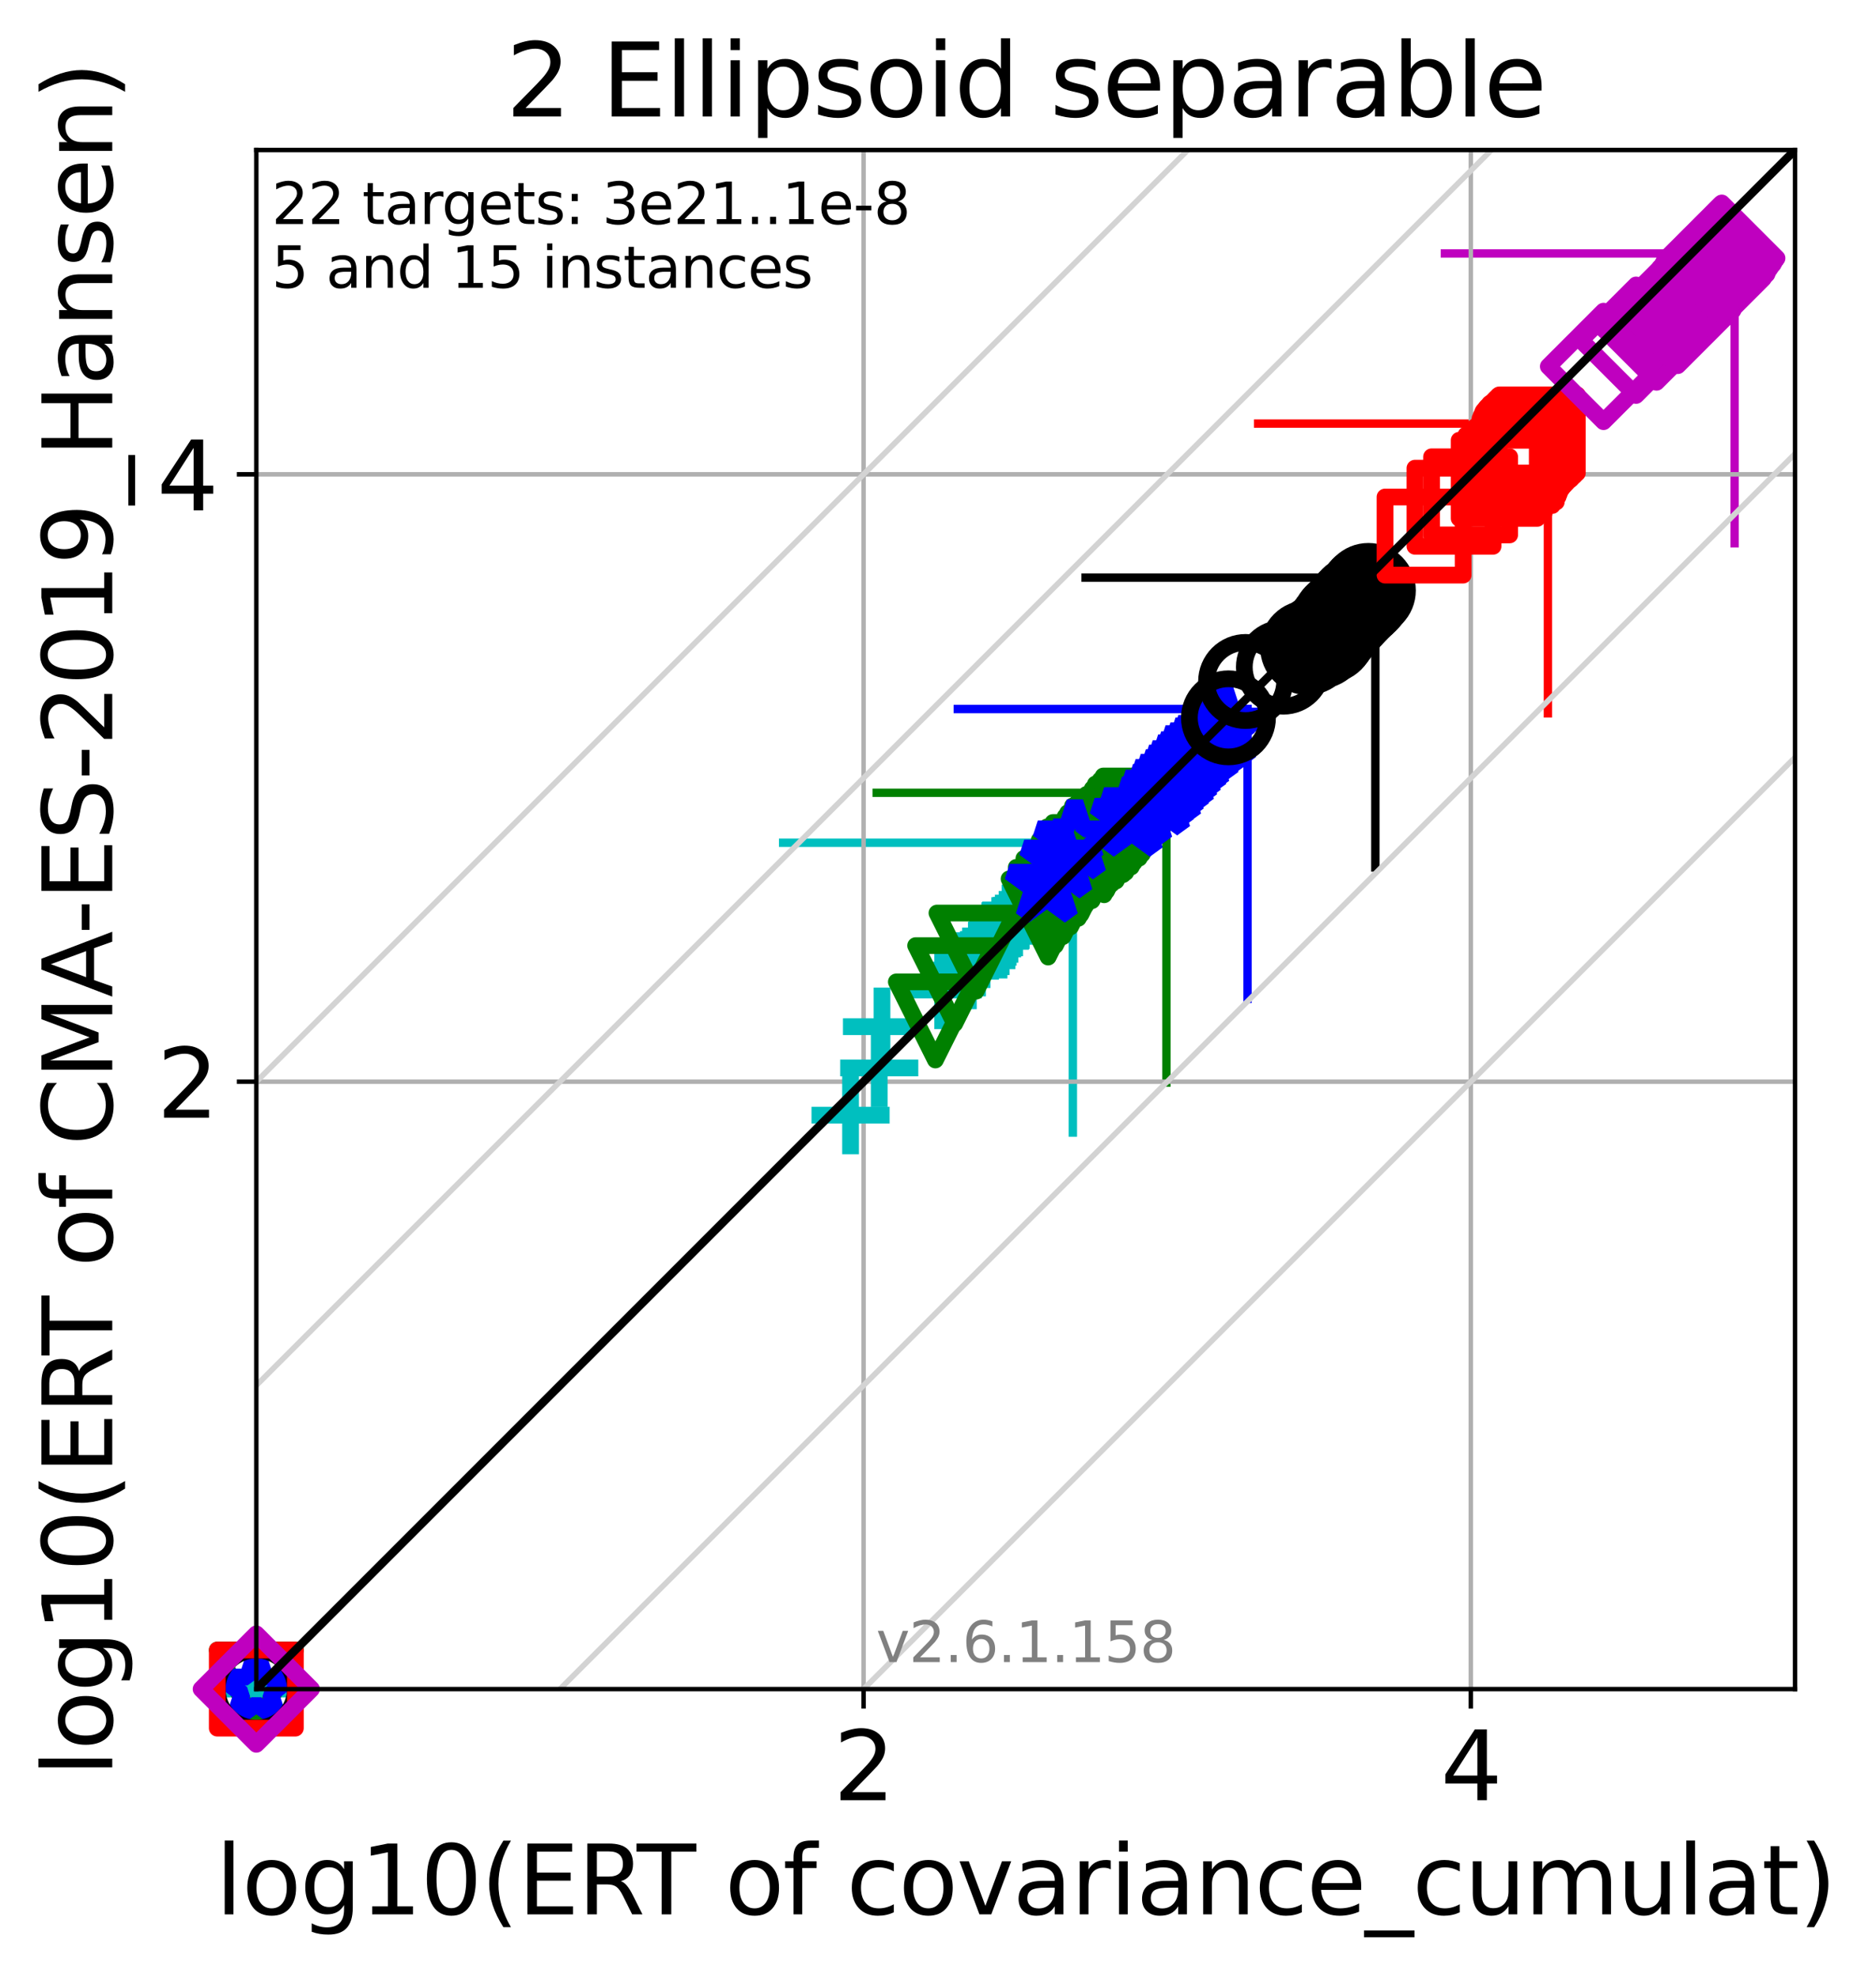 <?xml version="1.0" encoding="utf-8" standalone="no"?>
<!DOCTYPE svg PUBLIC "-//W3C//DTD SVG 1.1//EN"
  "http://www.w3.org/Graphics/SVG/1.1/DTD/svg11.dtd">
<svg xmlns:xlink="http://www.w3.org/1999/xlink" width="336.247pt" height="354.256pt" viewBox="0 0 336.247 354.256" xmlns="http://www.w3.org/2000/svg" version="1.1">
 <defs>
  <style type="text/css">*{stroke-linejoin: round; stroke-linecap: butt}</style>
 </defs>
 <g id="figure_1">
  <g id="patch_1">
   <path d="M 0 354.256 
L 336.247 354.256 
L 336.247 0 
L 0 0 
z
" style="fill: #ffffff"/>
  </g>
  <g id="axes_1">
   <g id="patch_2">
    <path d="M 45.942 302.677 
L 321.742 302.677 
L 321.742 26.877 
L 45.942 26.877 
z
" style="fill: #ffffff"/>
   </g>
   <g id="line2d_1">
    <path d="M 192.296 202.951 
L 192.296 151.02 
" clip-path="url(#pac13941ba7)" style="fill: none; stroke: #00bfbf; stroke-width: 1.5; stroke-linecap: square"/>
   </g>
   <g id="line2d_2">
    <path d="M 140.365 151.02 
L 192.296 151.02 
" clip-path="url(#pac13941ba7)" style="fill: none; stroke: #00bfbf; stroke-width: 1.5; stroke-linecap: square"/>
   </g>
   <g id="line2d_3">
    <path d="M 209.062 193.994 
L 209.062 142.063 
" clip-path="url(#pac13941ba7)" style="fill: none; stroke: #008000; stroke-width: 1.5; stroke-linecap: square"/>
   </g>
   <g id="line2d_4">
    <path d="M 157.131 142.063 
L 209.062 142.063 
" clip-path="url(#pac13941ba7)" style="fill: none; stroke: #008000; stroke-width: 1.5; stroke-linecap: square"/>
   </g>
   <g id="line2d_5">
    <path d="M 223.603 178.986 
L 223.603 127.055 
" clip-path="url(#pac13941ba7)" style="fill: none; stroke: #0000ff; stroke-width: 1.5; stroke-linecap: square"/>
   </g>
   <g id="line2d_6">
    <path d="M 171.672 127.055 
L 223.603 127.055 
" clip-path="url(#pac13941ba7)" style="fill: none; stroke: #0000ff; stroke-width: 1.5; stroke-linecap: square"/>
   </g>
   <g id="line2d_7">
    <path d="M 246.513 155.448 
L 246.513 103.517 
" clip-path="url(#pac13941ba7)" style="fill: none; stroke: #000000; stroke-width: 1.5; stroke-linecap: square"/>
   </g>
   <g id="line2d_8">
    <path d="M 194.582 103.517 
L 246.513 103.517 
" clip-path="url(#pac13941ba7)" style="fill: none; stroke: #000000; stroke-width: 1.5; stroke-linecap: square"/>
   </g>
   <g id="line2d_9">
    <path d="M 277.442 127.834 
L 277.442 75.903 
" clip-path="url(#pac13941ba7)" style="fill: none; stroke: #ff0000; stroke-width: 1.5; stroke-linecap: square"/>
   </g>
   <g id="line2d_10">
    <path d="M 225.511 75.903 
L 277.442 75.903 
" clip-path="url(#pac13941ba7)" style="fill: none; stroke: #ff0000; stroke-width: 1.5; stroke-linecap: square"/>
   </g>
   <g id="line2d_11">
    <path d="M 310.905 97.353 
L 310.905 45.422 
" clip-path="url(#pac13941ba7)" style="fill: none; stroke: #bf00bf; stroke-width: 1.5; stroke-linecap: square"/>
   </g>
   <g id="line2d_12">
    <path d="M 258.975 45.422 
L 310.905 45.422 
" clip-path="url(#pac13941ba7)" style="fill: none; stroke: #bf00bf; stroke-width: 1.5; stroke-linecap: square"/>
   </g>
   <g id="matplotlib.axis_1">
    <g id="xtick_1">
     <g id="line2d_13">
      <path d="M 154.783 302.677 
L 154.783 26.877 
" clip-path="url(#pac13941ba7)" style="fill: none; stroke: #b0b0b0; stroke-width: 0.8; stroke-linecap: square"/>
     </g>
     <g id="line2d_14">
      <defs>
       <path id="m5398f68af9" d="M 0 0 
L 0 3.5 
" style="stroke: #000000; stroke-width: 0.8"/>
      </defs>
      <g>
       <use xlink:href="#m5398f68af9" x="154.783" y="302.677" style="stroke: #000000; stroke-width: 0.8"/>
      </g>
     </g>
     <g id="text_1">
      <!-- 2 -->
      <g transform="translate(149.375 322.595)scale(0.17 -0.17)">
       <defs>
        <path id="DejaVuSans-32" d="M 1228 531 
L 3431 531 
L 3431 0 
L 469 0 
L 469 531 
Q 828 903 1448 1529 
Q 2069 2156 2228 2338 
Q 2531 2678 2651 2914 
Q 2772 3150 2772 3378 
Q 2772 3750 2511 3984 
Q 2250 4219 1831 4219 
Q 1534 4219 1204 4116 
Q 875 4013 500 3803 
L 500 4441 
Q 881 4594 1212 4672 
Q 1544 4750 1819 4750 
Q 2544 4750 2975 4387 
Q 3406 4025 3406 3419 
Q 3406 3131 3298 2873 
Q 3191 2616 2906 2266 
Q 2828 2175 2409 1742 
Q 1991 1309 1228 531 
z
" transform="scale(0.016)"/>
       </defs>
       <use xlink:href="#DejaVuSans-32"/>
      </g>
     </g>
    </g>
    <g id="xtick_2">
     <g id="line2d_15">
      <path d="M 263.625 302.677 
L 263.625 26.877 
" clip-path="url(#pac13941ba7)" style="fill: none; stroke: #b0b0b0; stroke-width: 0.8; stroke-linecap: square"/>
     </g>
     <g id="line2d_16">
      <g>
       <use xlink:href="#m5398f68af9" x="263.625" y="302.677" style="stroke: #000000; stroke-width: 0.8"/>
      </g>
     </g>
     <g id="text_2">
      <!-- 4 -->
      <g transform="translate(258.217 322.595)scale(0.17 -0.17)">
       <defs>
        <path id="DejaVuSans-34" d="M 2419 4116 
L 825 1625 
L 2419 1625 
L 2419 4116 
z
M 2253 4666 
L 3047 4666 
L 3047 1625 
L 3713 1625 
L 3713 1100 
L 3047 1100 
L 3047 0 
L 2419 0 
L 2419 1100 
L 313 1100 
L 313 1709 
L 2253 4666 
z
" transform="scale(0.016)"/>
       </defs>
       <use xlink:href="#DejaVuSans-34"/>
      </g>
     </g>
    </g>
    <g id="text_3">
     <!-- log10(ERT of covariance_cumulat) -->
     <g transform="translate(38.637 343.047)scale(0.17 -0.17)">
      <defs>
       <path id="DejaVuSans-6c" d="M 603 4863 
L 1178 4863 
L 1178 0 
L 603 0 
L 603 4863 
z
" transform="scale(0.016)"/>
       <path id="DejaVuSans-6f" d="M 1959 3097 
Q 1497 3097 1228 2736 
Q 959 2375 959 1747 
Q 959 1119 1226 758 
Q 1494 397 1959 397 
Q 2419 397 2687 759 
Q 2956 1122 2956 1747 
Q 2956 2369 2687 2733 
Q 2419 3097 1959 3097 
z
M 1959 3584 
Q 2709 3584 3137 3096 
Q 3566 2609 3566 1747 
Q 3566 888 3137 398 
Q 2709 -91 1959 -91 
Q 1206 -91 779 398 
Q 353 888 353 1747 
Q 353 2609 779 3096 
Q 1206 3584 1959 3584 
z
" transform="scale(0.016)"/>
       <path id="DejaVuSans-67" d="M 2906 1791 
Q 2906 2416 2648 2759 
Q 2391 3103 1925 3103 
Q 1463 3103 1205 2759 
Q 947 2416 947 1791 
Q 947 1169 1205 825 
Q 1463 481 1925 481 
Q 2391 481 2648 825 
Q 2906 1169 2906 1791 
z
M 3481 434 
Q 3481 -459 3084 -895 
Q 2688 -1331 1869 -1331 
Q 1566 -1331 1297 -1286 
Q 1028 -1241 775 -1147 
L 775 -588 
Q 1028 -725 1275 -790 
Q 1522 -856 1778 -856 
Q 2344 -856 2625 -561 
Q 2906 -266 2906 331 
L 2906 616 
Q 2728 306 2450 153 
Q 2172 0 1784 0 
Q 1141 0 747 490 
Q 353 981 353 1791 
Q 353 2603 747 3093 
Q 1141 3584 1784 3584 
Q 2172 3584 2450 3431 
Q 2728 3278 2906 2969 
L 2906 3500 
L 3481 3500 
L 3481 434 
z
" transform="scale(0.016)"/>
       <path id="DejaVuSans-31" d="M 794 531 
L 1825 531 
L 1825 4091 
L 703 3866 
L 703 4441 
L 1819 4666 
L 2450 4666 
L 2450 531 
L 3481 531 
L 3481 0 
L 794 0 
L 794 531 
z
" transform="scale(0.016)"/>
       <path id="DejaVuSans-30" d="M 2034 4250 
Q 1547 4250 1301 3770 
Q 1056 3291 1056 2328 
Q 1056 1369 1301 889 
Q 1547 409 2034 409 
Q 2525 409 2770 889 
Q 3016 1369 3016 2328 
Q 3016 3291 2770 3770 
Q 2525 4250 2034 4250 
z
M 2034 4750 
Q 2819 4750 3233 4129 
Q 3647 3509 3647 2328 
Q 3647 1150 3233 529 
Q 2819 -91 2034 -91 
Q 1250 -91 836 529 
Q 422 1150 422 2328 
Q 422 3509 836 4129 
Q 1250 4750 2034 4750 
z
" transform="scale(0.016)"/>
       <path id="DejaVuSans-28" d="M 1984 4856 
Q 1566 4138 1362 3434 
Q 1159 2731 1159 2009 
Q 1159 1288 1364 580 
Q 1569 -128 1984 -844 
L 1484 -844 
Q 1016 -109 783 600 
Q 550 1309 550 2009 
Q 550 2706 781 3412 
Q 1013 4119 1484 4856 
L 1984 4856 
z
" transform="scale(0.016)"/>
       <path id="DejaVuSans-45" d="M 628 4666 
L 3578 4666 
L 3578 4134 
L 1259 4134 
L 1259 2753 
L 3481 2753 
L 3481 2222 
L 1259 2222 
L 1259 531 
L 3634 531 
L 3634 0 
L 628 0 
L 628 4666 
z
" transform="scale(0.016)"/>
       <path id="DejaVuSans-52" d="M 2841 2188 
Q 3044 2119 3236 1894 
Q 3428 1669 3622 1275 
L 4263 0 
L 3584 0 
L 2988 1197 
Q 2756 1666 2539 1819 
Q 2322 1972 1947 1972 
L 1259 1972 
L 1259 0 
L 628 0 
L 628 4666 
L 2053 4666 
Q 2853 4666 3247 4331 
Q 3641 3997 3641 3322 
Q 3641 2881 3436 2590 
Q 3231 2300 2841 2188 
z
M 1259 4147 
L 1259 2491 
L 2053 2491 
Q 2509 2491 2742 2702 
Q 2975 2913 2975 3322 
Q 2975 3731 2742 3939 
Q 2509 4147 2053 4147 
L 1259 4147 
z
" transform="scale(0.016)"/>
       <path id="DejaVuSans-54" d="M -19 4666 
L 3928 4666 
L 3928 4134 
L 2272 4134 
L 2272 0 
L 1638 0 
L 1638 4134 
L -19 4134 
L -19 4666 
z
" transform="scale(0.016)"/>
       <path id="DejaVuSans-20" transform="scale(0.016)"/>
       <path id="DejaVuSans-66" d="M 2375 4863 
L 2375 4384 
L 1825 4384 
Q 1516 4384 1395 4259 
Q 1275 4134 1275 3809 
L 1275 3500 
L 2222 3500 
L 2222 3053 
L 1275 3053 
L 1275 0 
L 697 0 
L 697 3053 
L 147 3053 
L 147 3500 
L 697 3500 
L 697 3744 
Q 697 4328 969 4595 
Q 1241 4863 1831 4863 
L 2375 4863 
z
" transform="scale(0.016)"/>
       <path id="DejaVuSans-63" d="M 3122 3366 
L 3122 2828 
Q 2878 2963 2633 3030 
Q 2388 3097 2138 3097 
Q 1578 3097 1268 2742 
Q 959 2388 959 1747 
Q 959 1106 1268 751 
Q 1578 397 2138 397 
Q 2388 397 2633 464 
Q 2878 531 3122 666 
L 3122 134 
Q 2881 22 2623 -34 
Q 2366 -91 2075 -91 
Q 1284 -91 818 406 
Q 353 903 353 1747 
Q 353 2603 823 3093 
Q 1294 3584 2113 3584 
Q 2378 3584 2631 3529 
Q 2884 3475 3122 3366 
z
" transform="scale(0.016)"/>
       <path id="DejaVuSans-76" d="M 191 3500 
L 800 3500 
L 1894 563 
L 2988 3500 
L 3597 3500 
L 2284 0 
L 1503 0 
L 191 3500 
z
" transform="scale(0.016)"/>
       <path id="DejaVuSans-61" d="M 2194 1759 
Q 1497 1759 1228 1600 
Q 959 1441 959 1056 
Q 959 750 1161 570 
Q 1363 391 1709 391 
Q 2188 391 2477 730 
Q 2766 1069 2766 1631 
L 2766 1759 
L 2194 1759 
z
M 3341 1997 
L 3341 0 
L 2766 0 
L 2766 531 
Q 2569 213 2275 61 
Q 1981 -91 1556 -91 
Q 1019 -91 701 211 
Q 384 513 384 1019 
Q 384 1609 779 1909 
Q 1175 2209 1959 2209 
L 2766 2209 
L 2766 2266 
Q 2766 2663 2505 2880 
Q 2244 3097 1772 3097 
Q 1472 3097 1187 3025 
Q 903 2953 641 2809 
L 641 3341 
Q 956 3463 1253 3523 
Q 1550 3584 1831 3584 
Q 2591 3584 2966 3190 
Q 3341 2797 3341 1997 
z
" transform="scale(0.016)"/>
       <path id="DejaVuSans-72" d="M 2631 2963 
Q 2534 3019 2420 3045 
Q 2306 3072 2169 3072 
Q 1681 3072 1420 2755 
Q 1159 2438 1159 1844 
L 1159 0 
L 581 0 
L 581 3500 
L 1159 3500 
L 1159 2956 
Q 1341 3275 1631 3429 
Q 1922 3584 2338 3584 
Q 2397 3584 2469 3576 
Q 2541 3569 2628 3553 
L 2631 2963 
z
" transform="scale(0.016)"/>
       <path id="DejaVuSans-69" d="M 603 3500 
L 1178 3500 
L 1178 0 
L 603 0 
L 603 3500 
z
M 603 4863 
L 1178 4863 
L 1178 4134 
L 603 4134 
L 603 4863 
z
" transform="scale(0.016)"/>
       <path id="DejaVuSans-6e" d="M 3513 2113 
L 3513 0 
L 2938 0 
L 2938 2094 
Q 2938 2591 2744 2837 
Q 2550 3084 2163 3084 
Q 1697 3084 1428 2787 
Q 1159 2491 1159 1978 
L 1159 0 
L 581 0 
L 581 3500 
L 1159 3500 
L 1159 2956 
Q 1366 3272 1645 3428 
Q 1925 3584 2291 3584 
Q 2894 3584 3203 3211 
Q 3513 2838 3513 2113 
z
" transform="scale(0.016)"/>
       <path id="DejaVuSans-65" d="M 3597 1894 
L 3597 1613 
L 953 1613 
Q 991 1019 1311 708 
Q 1631 397 2203 397 
Q 2534 397 2845 478 
Q 3156 559 3463 722 
L 3463 178 
Q 3153 47 2828 -22 
Q 2503 -91 2169 -91 
Q 1331 -91 842 396 
Q 353 884 353 1716 
Q 353 2575 817 3079 
Q 1281 3584 2069 3584 
Q 2775 3584 3186 3129 
Q 3597 2675 3597 1894 
z
M 3022 2063 
Q 3016 2534 2758 2815 
Q 2500 3097 2075 3097 
Q 1594 3097 1305 2825 
Q 1016 2553 972 2059 
L 3022 2063 
z
" transform="scale(0.016)"/>
       <path id="DejaVuSans-5f" d="M 3263 -1063 
L 3263 -1509 
L -63 -1509 
L -63 -1063 
L 3263 -1063 
z
" transform="scale(0.016)"/>
       <path id="DejaVuSans-75" d="M 544 1381 
L 544 3500 
L 1119 3500 
L 1119 1403 
Q 1119 906 1312 657 
Q 1506 409 1894 409 
Q 2359 409 2629 706 
Q 2900 1003 2900 1516 
L 2900 3500 
L 3475 3500 
L 3475 0 
L 2900 0 
L 2900 538 
Q 2691 219 2414 64 
Q 2138 -91 1772 -91 
Q 1169 -91 856 284 
Q 544 659 544 1381 
z
M 1991 3584 
L 1991 3584 
z
" transform="scale(0.016)"/>
       <path id="DejaVuSans-6d" d="M 3328 2828 
Q 3544 3216 3844 3400 
Q 4144 3584 4550 3584 
Q 5097 3584 5394 3201 
Q 5691 2819 5691 2113 
L 5691 0 
L 5113 0 
L 5113 2094 
Q 5113 2597 4934 2840 
Q 4756 3084 4391 3084 
Q 3944 3084 3684 2787 
Q 3425 2491 3425 1978 
L 3425 0 
L 2847 0 
L 2847 2094 
Q 2847 2600 2669 2842 
Q 2491 3084 2119 3084 
Q 1678 3084 1418 2786 
Q 1159 2488 1159 1978 
L 1159 0 
L 581 0 
L 581 3500 
L 1159 3500 
L 1159 2956 
Q 1356 3278 1631 3431 
Q 1906 3584 2284 3584 
Q 2666 3584 2933 3390 
Q 3200 3197 3328 2828 
z
" transform="scale(0.016)"/>
       <path id="DejaVuSans-74" d="M 1172 4494 
L 1172 3500 
L 2356 3500 
L 2356 3053 
L 1172 3053 
L 1172 1153 
Q 1172 725 1289 603 
Q 1406 481 1766 481 
L 2356 481 
L 2356 0 
L 1766 0 
Q 1100 0 847 248 
Q 594 497 594 1153 
L 594 3053 
L 172 3053 
L 172 3500 
L 594 3500 
L 594 4494 
L 1172 4494 
z
" transform="scale(0.016)"/>
       <path id="DejaVuSans-29" d="M 513 4856 
L 1013 4856 
Q 1481 4119 1714 3412 
Q 1947 2706 1947 2009 
Q 1947 1309 1714 600 
Q 1481 -109 1013 -844 
L 513 -844 
Q 928 -128 1133 580 
Q 1338 1288 1338 2009 
Q 1338 2731 1133 3434 
Q 928 4138 513 4856 
z
" transform="scale(0.016)"/>
      </defs>
      <use xlink:href="#DejaVuSans-6c"/>
      <use xlink:href="#DejaVuSans-6f" x="27.783"/>
      <use xlink:href="#DejaVuSans-67" x="88.965"/>
      <use xlink:href="#DejaVuSans-31" x="152.441"/>
      <use xlink:href="#DejaVuSans-30" x="216.064"/>
      <use xlink:href="#DejaVuSans-28" x="279.688"/>
      <use xlink:href="#DejaVuSans-45" x="318.701"/>
      <use xlink:href="#DejaVuSans-52" x="381.885"/>
      <use xlink:href="#DejaVuSans-54" x="444.117"/>
      <use xlink:href="#DejaVuSans-20" x="505.201"/>
      <use xlink:href="#DejaVuSans-6f" x="536.988"/>
      <use xlink:href="#DejaVuSans-66" x="598.17"/>
      <use xlink:href="#DejaVuSans-20" x="633.375"/>
      <use xlink:href="#DejaVuSans-63" x="665.162"/>
      <use xlink:href="#DejaVuSans-6f" x="720.143"/>
      <use xlink:href="#DejaVuSans-76" x="781.324"/>
      <use xlink:href="#DejaVuSans-61" x="840.504"/>
      <use xlink:href="#DejaVuSans-72" x="901.783"/>
      <use xlink:href="#DejaVuSans-69" x="942.896"/>
      <use xlink:href="#DejaVuSans-61" x="970.68"/>
      <use xlink:href="#DejaVuSans-6e" x="1031.959"/>
      <use xlink:href="#DejaVuSans-63" x="1095.338"/>
      <use xlink:href="#DejaVuSans-65" x="1150.318"/>
      <use xlink:href="#DejaVuSans-5f" x="1211.842"/>
      <use xlink:href="#DejaVuSans-63" x="1261.842"/>
      <use xlink:href="#DejaVuSans-75" x="1316.822"/>
      <use xlink:href="#DejaVuSans-6d" x="1380.201"/>
      <use xlink:href="#DejaVuSans-75" x="1477.613"/>
      <use xlink:href="#DejaVuSans-6c" x="1540.992"/>
      <use xlink:href="#DejaVuSans-61" x="1568.775"/>
      <use xlink:href="#DejaVuSans-74" x="1630.055"/>
      <use xlink:href="#DejaVuSans-29" x="1669.264"/>
     </g>
    </g>
   </g>
   <g id="matplotlib.axis_2">
    <g id="ytick_1">
     <g id="line2d_17">
      <path d="M 45.942 193.836 
L 321.742 193.836 
" clip-path="url(#pac13941ba7)" style="fill: none; stroke: #b0b0b0; stroke-width: 0.8; stroke-linecap: square"/>
     </g>
     <g id="line2d_18">
      <defs>
       <path id="m09bfc4dc50" d="M 0 0 
L -3.5 0 
" style="stroke: #000000; stroke-width: 0.8"/>
      </defs>
      <g>
       <use xlink:href="#m09bfc4dc50" x="45.942" y="193.836" style="stroke: #000000; stroke-width: 0.8"/>
      </g>
     </g>
     <g id="text_4">
      <!-- 2 -->
      <g transform="translate(28.126 200.294)scale(0.17 -0.17)">
       <use xlink:href="#DejaVuSans-32"/>
      </g>
     </g>
    </g>
    <g id="ytick_2">
     <g id="line2d_19">
      <path d="M 45.942 84.994 
L 321.742 84.994 
" clip-path="url(#pac13941ba7)" style="fill: none; stroke: #b0b0b0; stroke-width: 0.8; stroke-linecap: square"/>
     </g>
     <g id="line2d_20">
      <g>
       <use xlink:href="#m09bfc4dc50" x="45.942" y="84.994" style="stroke: #000000; stroke-width: 0.8"/>
      </g>
     </g>
     <g id="text_5">
      <!-- 4 -->
      <g transform="translate(28.126 91.453)scale(0.17 -0.17)">
       <use xlink:href="#DejaVuSans-34"/>
      </g>
     </g>
    </g>
    <g id="text_6">
     <!-- log10(ERT of CMA-ES-2019_Hansen) -->
     <g transform="translate(20.117 318.342)rotate(-90)scale(0.17 -0.17)">
      <defs>
       <path id="DejaVuSans-43" d="M 4122 4306 
L 4122 3641 
Q 3803 3938 3442 4084 
Q 3081 4231 2675 4231 
Q 1875 4231 1450 3742 
Q 1025 3253 1025 2328 
Q 1025 1406 1450 917 
Q 1875 428 2675 428 
Q 3081 428 3442 575 
Q 3803 722 4122 1019 
L 4122 359 
Q 3791 134 3420 21 
Q 3050 -91 2638 -91 
Q 1578 -91 968 557 
Q 359 1206 359 2328 
Q 359 3453 968 4101 
Q 1578 4750 2638 4750 
Q 3056 4750 3426 4639 
Q 3797 4528 4122 4306 
z
" transform="scale(0.016)"/>
       <path id="DejaVuSans-4d" d="M 628 4666 
L 1569 4666 
L 2759 1491 
L 3956 4666 
L 4897 4666 
L 4897 0 
L 4281 0 
L 4281 4097 
L 3078 897 
L 2444 897 
L 1241 4097 
L 1241 0 
L 628 0 
L 628 4666 
z
" transform="scale(0.016)"/>
       <path id="DejaVuSans-41" d="M 2188 4044 
L 1331 1722 
L 3047 1722 
L 2188 4044 
z
M 1831 4666 
L 2547 4666 
L 4325 0 
L 3669 0 
L 3244 1197 
L 1141 1197 
L 716 0 
L 50 0 
L 1831 4666 
z
" transform="scale(0.016)"/>
       <path id="DejaVuSans-2d" d="M 313 2009 
L 1997 2009 
L 1997 1497 
L 313 1497 
L 313 2009 
z
" transform="scale(0.016)"/>
       <path id="DejaVuSans-53" d="M 3425 4513 
L 3425 3897 
Q 3066 4069 2747 4153 
Q 2428 4238 2131 4238 
Q 1616 4238 1336 4038 
Q 1056 3838 1056 3469 
Q 1056 3159 1242 3001 
Q 1428 2844 1947 2747 
L 2328 2669 
Q 3034 2534 3370 2195 
Q 3706 1856 3706 1288 
Q 3706 609 3251 259 
Q 2797 -91 1919 -91 
Q 1588 -91 1214 -16 
Q 841 59 441 206 
L 441 856 
Q 825 641 1194 531 
Q 1563 422 1919 422 
Q 2459 422 2753 634 
Q 3047 847 3047 1241 
Q 3047 1584 2836 1778 
Q 2625 1972 2144 2069 
L 1759 2144 
Q 1053 2284 737 2584 
Q 422 2884 422 3419 
Q 422 4038 858 4394 
Q 1294 4750 2059 4750 
Q 2388 4750 2728 4690 
Q 3069 4631 3425 4513 
z
" transform="scale(0.016)"/>
       <path id="DejaVuSans-39" d="M 703 97 
L 703 672 
Q 941 559 1184 500 
Q 1428 441 1663 441 
Q 2288 441 2617 861 
Q 2947 1281 2994 2138 
Q 2813 1869 2534 1725 
Q 2256 1581 1919 1581 
Q 1219 1581 811 2004 
Q 403 2428 403 3163 
Q 403 3881 828 4315 
Q 1253 4750 1959 4750 
Q 2769 4750 3195 4129 
Q 3622 3509 3622 2328 
Q 3622 1225 3098 567 
Q 2575 -91 1691 -91 
Q 1453 -91 1209 -44 
Q 966 3 703 97 
z
M 1959 2075 
Q 2384 2075 2632 2365 
Q 2881 2656 2881 3163 
Q 2881 3666 2632 3958 
Q 2384 4250 1959 4250 
Q 1534 4250 1286 3958 
Q 1038 3666 1038 3163 
Q 1038 2656 1286 2365 
Q 1534 2075 1959 2075 
z
" transform="scale(0.016)"/>
       <path id="DejaVuSans-48" d="M 628 4666 
L 1259 4666 
L 1259 2753 
L 3553 2753 
L 3553 4666 
L 4184 4666 
L 4184 0 
L 3553 0 
L 3553 2222 
L 1259 2222 
L 1259 0 
L 628 0 
L 628 4666 
z
" transform="scale(0.016)"/>
       <path id="DejaVuSans-73" d="M 2834 3397 
L 2834 2853 
Q 2591 2978 2328 3040 
Q 2066 3103 1784 3103 
Q 1356 3103 1142 2972 
Q 928 2841 928 2578 
Q 928 2378 1081 2264 
Q 1234 2150 1697 2047 
L 1894 2003 
Q 2506 1872 2764 1633 
Q 3022 1394 3022 966 
Q 3022 478 2636 193 
Q 2250 -91 1575 -91 
Q 1294 -91 989 -36 
Q 684 19 347 128 
L 347 722 
Q 666 556 975 473 
Q 1284 391 1588 391 
Q 1994 391 2212 530 
Q 2431 669 2431 922 
Q 2431 1156 2273 1281 
Q 2116 1406 1581 1522 
L 1381 1569 
Q 847 1681 609 1914 
Q 372 2147 372 2553 
Q 372 3047 722 3315 
Q 1072 3584 1716 3584 
Q 2034 3584 2315 3537 
Q 2597 3491 2834 3397 
z
" transform="scale(0.016)"/>
      </defs>
      <use xlink:href="#DejaVuSans-6c"/>
      <use xlink:href="#DejaVuSans-6f" x="27.783"/>
      <use xlink:href="#DejaVuSans-67" x="88.965"/>
      <use xlink:href="#DejaVuSans-31" x="152.441"/>
      <use xlink:href="#DejaVuSans-30" x="216.064"/>
      <use xlink:href="#DejaVuSans-28" x="279.688"/>
      <use xlink:href="#DejaVuSans-45" x="318.701"/>
      <use xlink:href="#DejaVuSans-52" x="381.885"/>
      <use xlink:href="#DejaVuSans-54" x="444.117"/>
      <use xlink:href="#DejaVuSans-20" x="505.201"/>
      <use xlink:href="#DejaVuSans-6f" x="536.988"/>
      <use xlink:href="#DejaVuSans-66" x="598.17"/>
      <use xlink:href="#DejaVuSans-20" x="633.375"/>
      <use xlink:href="#DejaVuSans-43" x="665.162"/>
      <use xlink:href="#DejaVuSans-4d" x="734.986"/>
      <use xlink:href="#DejaVuSans-41" x="821.266"/>
      <use xlink:href="#DejaVuSans-2d" x="887.424"/>
      <use xlink:href="#DejaVuSans-45" x="923.508"/>
      <use xlink:href="#DejaVuSans-53" x="986.691"/>
      <use xlink:href="#DejaVuSans-2d" x="1050.168"/>
      <use xlink:href="#DejaVuSans-32" x="1086.252"/>
      <use xlink:href="#DejaVuSans-30" x="1149.875"/>
      <use xlink:href="#DejaVuSans-31" x="1213.498"/>
      <use xlink:href="#DejaVuSans-39" x="1277.121"/>
      <use xlink:href="#DejaVuSans-5f" x="1340.744"/>
      <use xlink:href="#DejaVuSans-48" x="1390.744"/>
      <use xlink:href="#DejaVuSans-61" x="1465.939"/>
      <use xlink:href="#DejaVuSans-6e" x="1527.219"/>
      <use xlink:href="#DejaVuSans-73" x="1590.598"/>
      <use xlink:href="#DejaVuSans-65" x="1642.697"/>
      <use xlink:href="#DejaVuSans-6e" x="1704.221"/>
      <use xlink:href="#DejaVuSans-29" x="1767.6"/>
     </g>
    </g>
   </g>
   <g id="line2d_21">
    <defs>
     <path id="m80cb08190b" d="M -7 0 
L 7 0 
M 0 7 
L 0 -7 
" style="stroke: #00bfbf; stroke-width: 3"/>
    </defs>
    <g>
     <use xlink:href="#m80cb08190b" x="45.942" y="302.677" style="fill-opacity: 0; stroke: #00bfbf; stroke-width: 3"/>
     <use xlink:href="#m80cb08190b" x="152.45" y="199.829" style="fill-opacity: 0; stroke: #00bfbf; stroke-width: 3"/>
     <use xlink:href="#m80cb08190b" x="157.588" y="191.369" style="fill-opacity: 0; stroke: #00bfbf; stroke-width: 3"/>
     <use xlink:href="#m80cb08190b" x="158.087" y="183.971" style="fill-opacity: 0; stroke: #00bfbf; stroke-width: 3"/>
     <use xlink:href="#m80cb08190b" x="168.963" y="177.414" style="fill-opacity: 0; stroke: #00bfbf; stroke-width: 3"/>
     <use xlink:href="#m80cb08190b" x="173.568" y="173.837" style="fill-opacity: 0; stroke: #00bfbf; stroke-width: 3"/>
     <use xlink:href="#m80cb08190b" x="175.197" y="171.545" style="fill-opacity: 0; stroke: #00bfbf; stroke-width: 3"/>
     <use xlink:href="#m80cb08190b" x="176.02" y="170.053" style="fill-opacity: 0; stroke: #00bfbf; stroke-width: 3"/>
     <use xlink:href="#m80cb08190b" x="177.548" y="168.547" style="fill-opacity: 0; stroke: #00bfbf; stroke-width: 3"/>
     <use xlink:href="#m80cb08190b" x="179.453" y="167.719" style="fill-opacity: 0; stroke: #00bfbf; stroke-width: 3"/>
     <use xlink:href="#m80cb08190b" x="180.495" y="166.672" style="fill-opacity: 0; stroke: #00bfbf; stroke-width: 3"/>
     <use xlink:href="#m80cb08190b" x="181.031" y="165.508" style="fill-opacity: 0; stroke: #00bfbf; stroke-width: 3"/>
     <use xlink:href="#m80cb08190b" x="181.872" y="164.349" style="fill-opacity: 0; stroke: #00bfbf; stroke-width: 3"/>
     <use xlink:href="#m80cb08190b" x="182.901" y="163.188" style="fill-opacity: 0; stroke: #00bfbf; stroke-width: 3"/>
     <use xlink:href="#m80cb08190b" x="184.687" y="162.279" style="fill-opacity: 0; stroke: #00bfbf; stroke-width: 3"/>
     <use xlink:href="#m80cb08190b" x="185.319" y="161.832" style="fill-opacity: 0; stroke: #00bfbf; stroke-width: 3"/>
     <use xlink:href="#m80cb08190b" x="186.755" y="160.247" style="fill-opacity: 0; stroke: #00bfbf; stroke-width: 3"/>
     <use xlink:href="#m80cb08190b" x="187.227" y="160.001" style="fill-opacity: 0; stroke: #00bfbf; stroke-width: 3"/>
     <use xlink:href="#m80cb08190b" x="188.074" y="159.042" style="fill-opacity: 0; stroke: #00bfbf; stroke-width: 3"/>
     <use xlink:href="#m80cb08190b" x="188.712" y="158.562" style="fill-opacity: 0; stroke: #00bfbf; stroke-width: 3"/>
     <use xlink:href="#m80cb08190b" x="189.628" y="157.24" style="fill-opacity: 0; stroke: #00bfbf; stroke-width: 3"/>
     <use xlink:href="#m80cb08190b" x="190.872" y="156.638" style="fill-opacity: 0; stroke: #00bfbf; stroke-width: 3"/>
    </g>
   </g>
   <g id="line2d_22">
    <defs>
     <path id="m7a74ee87a2" d="M -0 7 
L 7 -7 
L -7 -7 
z
" style="stroke: #008000; stroke-width: 3; stroke-linejoin: miter"/>
    </defs>
    <g>
     <use xlink:href="#m7a74ee87a2" x="45.942" y="302.677" style="fill-opacity: 0; stroke: #008000; stroke-width: 3; stroke-linejoin: miter"/>
     <use xlink:href="#m7a74ee87a2" x="167.656" y="182.945" style="fill-opacity: 0; stroke: #008000; stroke-width: 3; stroke-linejoin: miter"/>
     <use xlink:href="#m7a74ee87a2" x="171.118" y="176.451" style="fill-opacity: 0; stroke: #008000; stroke-width: 3; stroke-linejoin: miter"/>
     <use xlink:href="#m7a74ee87a2" x="174.937" y="170.613" style="fill-opacity: 0; stroke: #008000; stroke-width: 3; stroke-linejoin: miter"/>
     <use xlink:href="#m7a74ee87a2" x="187.865" y="164.499" style="fill-opacity: 0; stroke: #008000; stroke-width: 3; stroke-linejoin: miter"/>
     <use xlink:href="#m7a74ee87a2" x="189.158" y="162.425" style="fill-opacity: 0; stroke: #008000; stroke-width: 3; stroke-linejoin: miter"/>
     <use xlink:href="#m7a74ee87a2" x="190.52" y="160.832" style="fill-opacity: 0; stroke: #008000; stroke-width: 3; stroke-linejoin: miter"/>
     <use xlink:href="#m7a74ee87a2" x="191.887" y="159.081" style="fill-opacity: 0; stroke: #008000; stroke-width: 3; stroke-linejoin: miter"/>
     <use xlink:href="#m7a74ee87a2" x="193.271" y="157.556" style="fill-opacity: 0; stroke: #008000; stroke-width: 3; stroke-linejoin: miter"/>
     <use xlink:href="#m7a74ee87a2" x="193.731" y="156.867" style="fill-opacity: 0; stroke: #008000; stroke-width: 3; stroke-linejoin: miter"/>
     <use xlink:href="#m7a74ee87a2" x="194.641" y="155.194" style="fill-opacity: 0; stroke: #008000; stroke-width: 3; stroke-linejoin: miter"/>
     <use xlink:href="#m7a74ee87a2" x="195.727" y="154.39" style="fill-opacity: 0; stroke: #008000; stroke-width: 3; stroke-linejoin: miter"/>
     <use xlink:href="#m7a74ee87a2" x="197.898" y="153.336" style="fill-opacity: 0; stroke: #008000; stroke-width: 3; stroke-linejoin: miter"/>
     <use xlink:href="#m7a74ee87a2" x="198.344" y="152.662" style="fill-opacity: 0; stroke: #008000; stroke-width: 3; stroke-linejoin: miter"/>
     <use xlink:href="#m7a74ee87a2" x="199.233" y="151.428" style="fill-opacity: 0; stroke: #008000; stroke-width: 3; stroke-linejoin: miter"/>
     <use xlink:href="#m7a74ee87a2" x="200.061" y="150.856" style="fill-opacity: 0; stroke: #008000; stroke-width: 3; stroke-linejoin: miter"/>
     <use xlink:href="#m7a74ee87a2" x="201.289" y="149.728" style="fill-opacity: 0; stroke: #008000; stroke-width: 3; stroke-linejoin: miter"/>
     <use xlink:href="#m7a74ee87a2" x="201.766" y="149.341" style="fill-opacity: 0; stroke: #008000; stroke-width: 3; stroke-linejoin: miter"/>
     <use xlink:href="#m7a74ee87a2" x="202.768" y="148.35" style="fill-opacity: 0; stroke: #008000; stroke-width: 3; stroke-linejoin: miter"/>
     <use xlink:href="#m7a74ee87a2" x="203.32" y="147.507" style="fill-opacity: 0; stroke: #008000; stroke-width: 3; stroke-linejoin: miter"/>
     <use xlink:href="#m7a74ee87a2" x="204.183" y="146.782" style="fill-opacity: 0; stroke: #008000; stroke-width: 3; stroke-linejoin: miter"/>
     <use xlink:href="#m7a74ee87a2" x="204.732" y="146.059" style="fill-opacity: 0; stroke: #008000; stroke-width: 3; stroke-linejoin: miter"/>
    </g>
   </g>
   <g id="line2d_23">
    <defs>
     <path id="m3b85034a50" d="M 0 -7 
L -1.572 -2.163 
L -6.657 -2.163 
L -2.543 0.826 
L -4.114 5.663 
L -0 2.674 
L 4.114 5.663 
L 2.543 0.826 
L 6.657 -2.163 
L 1.572 -2.163 
z
" style="stroke: #0000ff; stroke-width: 3; stroke-linejoin: bevel"/>
    </defs>
    <g>
     <use xlink:href="#m3b85034a50" x="45.942" y="302.677" style="fill-opacity: 0; stroke: #0000ff; stroke-width: 3; stroke-linejoin: bevel"/>
     <use xlink:href="#m3b85034a50" x="187.631" y="158.456" style="fill-opacity: 0; stroke: #0000ff; stroke-width: 3; stroke-linejoin: bevel"/>
     <use xlink:href="#m3b85034a50" x="190.237" y="154.119" style="fill-opacity: 0; stroke: #0000ff; stroke-width: 3; stroke-linejoin: bevel"/>
     <use xlink:href="#m3b85034a50" x="192.67" y="150.7" style="fill-opacity: 0; stroke: #0000ff; stroke-width: 3; stroke-linejoin: bevel"/>
     <use xlink:href="#m3b85034a50" x="202.861" y="146.647" style="fill-opacity: 0; stroke: #0000ff; stroke-width: 3; stroke-linejoin: bevel"/>
     <use xlink:href="#m3b85034a50" x="204.554" y="144.726" style="fill-opacity: 0; stroke: #0000ff; stroke-width: 3; stroke-linejoin: bevel"/>
     <use xlink:href="#m3b85034a50" x="207.757" y="142.826" style="fill-opacity: 0; stroke: #0000ff; stroke-width: 3; stroke-linejoin: bevel"/>
     <use xlink:href="#m3b85034a50" x="208.431" y="141.583" style="fill-opacity: 0; stroke: #0000ff; stroke-width: 3; stroke-linejoin: bevel"/>
     <use xlink:href="#m3b85034a50" x="209.732" y="140.569" style="fill-opacity: 0; stroke: #0000ff; stroke-width: 3; stroke-linejoin: bevel"/>
     <use xlink:href="#m3b85034a50" x="210.199" y="139.684" style="fill-opacity: 0; stroke: #0000ff; stroke-width: 3; stroke-linejoin: bevel"/>
     <use xlink:href="#m3b85034a50" x="211.128" y="138.75" style="fill-opacity: 0; stroke: #0000ff; stroke-width: 3; stroke-linejoin: bevel"/>
     <use xlink:href="#m3b85034a50" x="212.034" y="137.932" style="fill-opacity: 0; stroke: #0000ff; stroke-width: 3; stroke-linejoin: bevel"/>
     <use xlink:href="#m3b85034a50" x="212.614" y="137.117" style="fill-opacity: 0; stroke: #0000ff; stroke-width: 3; stroke-linejoin: bevel"/>
     <use xlink:href="#m3b85034a50" x="213.264" y="136.318" style="fill-opacity: 0; stroke: #0000ff; stroke-width: 3; stroke-linejoin: bevel"/>
     <use xlink:href="#m3b85034a50" x="214.239" y="135.278" style="fill-opacity: 0; stroke: #0000ff; stroke-width: 3; stroke-linejoin: bevel"/>
     <use xlink:href="#m3b85034a50" x="214.782" y="134.716" style="fill-opacity: 0; stroke: #0000ff; stroke-width: 3; stroke-linejoin: bevel"/>
     <use xlink:href="#m3b85034a50" x="215.568" y="133.627" style="fill-opacity: 0; stroke: #0000ff; stroke-width: 3; stroke-linejoin: bevel"/>
     <use xlink:href="#m3b85034a50" x="216.447" y="133.115" style="fill-opacity: 0; stroke: #0000ff; stroke-width: 3; stroke-linejoin: bevel"/>
     <use xlink:href="#m3b85034a50" x="217.345" y="132.245" style="fill-opacity: 0; stroke: #0000ff; stroke-width: 3; stroke-linejoin: bevel"/>
     <use xlink:href="#m3b85034a50" x="217.855" y="131.788" style="fill-opacity: 0; stroke: #0000ff; stroke-width: 3; stroke-linejoin: bevel"/>
     <use xlink:href="#m3b85034a50" x="218.869" y="130.961" style="fill-opacity: 0; stroke: #0000ff; stroke-width: 3; stroke-linejoin: bevel"/>
     <use xlink:href="#m3b85034a50" x="219.58" y="130.466" style="fill-opacity: 0; stroke: #0000ff; stroke-width: 3; stroke-linejoin: bevel"/>
    </g>
   </g>
   <g id="line2d_24">
    <defs>
     <path id="m6f0fdc50ca" d="M 0 7 
C 1.856 7 3.637 6.262 4.95 4.95 
C 6.262 3.637 7 1.856 7 0 
C 7 -1.856 6.262 -3.637 4.95 -4.95 
C 3.637 -6.262 1.856 -7 0 -7 
C -1.856 -7 -3.637 -6.262 -4.95 -4.95 
C -6.262 -3.637 -7 -1.856 -7 0 
C -7 1.856 -6.262 3.637 -4.95 4.95 
C -3.637 6.262 -1.856 7 0 7 
z
" style="stroke: #000000; stroke-width: 3"/>
    </defs>
    <g>
     <use xlink:href="#m6f0fdc50ca" x="45.942" y="302.677" style="fill-opacity: 0; stroke: #000000; stroke-width: 3"/>
     <use xlink:href="#m6f0fdc50ca" x="220.182" y="128.634" style="fill-opacity: 0; stroke: #000000; stroke-width: 3"/>
     <use xlink:href="#m6f0fdc50ca" x="223.251" y="122.117" style="fill-opacity: 0; stroke: #000000; stroke-width: 3"/>
     <use xlink:href="#m6f0fdc50ca" x="230.027" y="119.551" style="fill-opacity: 0; stroke: #000000; stroke-width: 3"/>
     <use xlink:href="#m6f0fdc50ca" x="234.371" y="116.047" style="fill-opacity: 0; stroke: #000000; stroke-width: 3"/>
     <use xlink:href="#m6f0fdc50ca" x="236.48" y="114.93" style="fill-opacity: 0; stroke: #000000; stroke-width: 3"/>
     <use xlink:href="#m6f0fdc50ca" x="237.981" y="113.969" style="fill-opacity: 0; stroke: #000000; stroke-width: 3"/>
     <use xlink:href="#m6f0fdc50ca" x="238.479" y="113.31" style="fill-opacity: 0; stroke: #000000; stroke-width: 3"/>
     <use xlink:href="#m6f0fdc50ca" x="239.112" y="112.422" style="fill-opacity: 0; stroke: #000000; stroke-width: 3"/>
     <use xlink:href="#m6f0fdc50ca" x="239.555" y="111.915" style="fill-opacity: 0; stroke: #000000; stroke-width: 3"/>
     <use xlink:href="#m6f0fdc50ca" x="240.061" y="111.077" style="fill-opacity: 0; stroke: #000000; stroke-width: 3"/>
     <use xlink:href="#m6f0fdc50ca" x="240.494" y="110.66" style="fill-opacity: 0; stroke: #000000; stroke-width: 3"/>
     <use xlink:href="#m6f0fdc50ca" x="241.196" y="110.017" style="fill-opacity: 0; stroke: #000000; stroke-width: 3"/>
     <use xlink:href="#m6f0fdc50ca" x="241.595" y="109.617" style="fill-opacity: 0; stroke: #000000; stroke-width: 3"/>
     <use xlink:href="#m6f0fdc50ca" x="242.017" y="108.982" style="fill-opacity: 0; stroke: #000000; stroke-width: 3"/>
     <use xlink:href="#m6f0fdc50ca" x="242.551" y="108.607" style="fill-opacity: 0; stroke: #000000; stroke-width: 3"/>
     <use xlink:href="#m6f0fdc50ca" x="243.016" y="107.964" style="fill-opacity: 0; stroke: #000000; stroke-width: 3"/>
     <use xlink:href="#m6f0fdc50ca" x="243.572" y="107.615" style="fill-opacity: 0; stroke: #000000; stroke-width: 3"/>
     <use xlink:href="#m6f0fdc50ca" x="244.166" y="107.043" style="fill-opacity: 0; stroke: #000000; stroke-width: 3"/>
     <use xlink:href="#m6f0fdc50ca" x="244.49" y="106.683" style="fill-opacity: 0; stroke: #000000; stroke-width: 3"/>
     <use xlink:href="#m6f0fdc50ca" x="244.842" y="106.195" style="fill-opacity: 0; stroke: #000000; stroke-width: 3"/>
     <use xlink:href="#m6f0fdc50ca" x="245.268" y="105.801" style="fill-opacity: 0; stroke: #000000; stroke-width: 3"/>
    </g>
   </g>
   <g id="line2d_25">
    <defs>
     <path id="m949ec98b2a" d="M -7 7 
L 7 7 
L 7 -7 
L -7 -7 
z
" style="stroke: #ff0000; stroke-width: 3; stroke-linejoin: miter"/>
    </defs>
    <g>
     <use xlink:href="#m949ec98b2a" x="45.942" y="302.677" style="fill-opacity: 0; stroke: #ff0000; stroke-width: 3; stroke-linejoin: miter"/>
     <use xlink:href="#m949ec98b2a" x="255.248" y="96.059" style="fill-opacity: 0; stroke: #ff0000; stroke-width: 3; stroke-linejoin: miter"/>
     <use xlink:href="#m949ec98b2a" x="260.61" y="90.892" style="fill-opacity: 0; stroke: #ff0000; stroke-width: 3; stroke-linejoin: miter"/>
     <use xlink:href="#m949ec98b2a" x="263.586" y="88.856" style="fill-opacity: 0; stroke: #ff0000; stroke-width: 3; stroke-linejoin: miter"/>
     <use xlink:href="#m949ec98b2a" x="268.534" y="85.891" style="fill-opacity: 0; stroke: #ff0000; stroke-width: 3; stroke-linejoin: miter"/>
     <use xlink:href="#m949ec98b2a" x="269.758" y="84.936" style="fill-opacity: 0; stroke: #ff0000; stroke-width: 3; stroke-linejoin: miter"/>
     <use xlink:href="#m949ec98b2a" x="271.213" y="83.588" style="fill-opacity: 0; stroke: #ff0000; stroke-width: 3; stroke-linejoin: miter"/>
     <use xlink:href="#m949ec98b2a" x="271.944" y="82.946" style="fill-opacity: 0; stroke: #ff0000; stroke-width: 3; stroke-linejoin: miter"/>
     <use xlink:href="#m949ec98b2a" x="272.275" y="82.005" style="fill-opacity: 0; stroke: #ff0000; stroke-width: 3; stroke-linejoin: miter"/>
     <use xlink:href="#m949ec98b2a" x="272.495" y="81.431" style="fill-opacity: 0; stroke: #ff0000; stroke-width: 3; stroke-linejoin: miter"/>
     <use xlink:href="#m949ec98b2a" x="272.778" y="80.783" style="fill-opacity: 0; stroke: #ff0000; stroke-width: 3; stroke-linejoin: miter"/>
     <use xlink:href="#m949ec98b2a" x="272.996" y="80.478" style="fill-opacity: 0; stroke: #ff0000; stroke-width: 3; stroke-linejoin: miter"/>
     <use xlink:href="#m949ec98b2a" x="273.32" y="80.089" style="fill-opacity: 0; stroke: #ff0000; stroke-width: 3; stroke-linejoin: miter"/>
     <use xlink:href="#m949ec98b2a" x="273.521" y="79.848" style="fill-opacity: 0; stroke: #ff0000; stroke-width: 3; stroke-linejoin: miter"/>
     <use xlink:href="#m949ec98b2a" x="273.831" y="79.551" style="fill-opacity: 0; stroke: #ff0000; stroke-width: 3; stroke-linejoin: miter"/>
     <use xlink:href="#m949ec98b2a" x="274.003" y="79.307" style="fill-opacity: 0; stroke: #ff0000; stroke-width: 3; stroke-linejoin: miter"/>
     <use xlink:href="#m949ec98b2a" x="274.47" y="78.98" style="fill-opacity: 0; stroke: #ff0000; stroke-width: 3; stroke-linejoin: miter"/>
     <use xlink:href="#m949ec98b2a" x="274.712" y="78.747" style="fill-opacity: 0; stroke: #ff0000; stroke-width: 3; stroke-linejoin: miter"/>
     <use xlink:href="#m949ec98b2a" x="275.008" y="78.424" style="fill-opacity: 0; stroke: #ff0000; stroke-width: 3; stroke-linejoin: miter"/>
     <use xlink:href="#m949ec98b2a" x="275.233" y="78.244" style="fill-opacity: 0; stroke: #ff0000; stroke-width: 3; stroke-linejoin: miter"/>
     <use xlink:href="#m949ec98b2a" x="275.498" y="77.934" style="fill-opacity: 0; stroke: #ff0000; stroke-width: 3; stroke-linejoin: miter"/>
     <use xlink:href="#m949ec98b2a" x="275.714" y="77.762" style="fill-opacity: 0; stroke: #ff0000; stroke-width: 3; stroke-linejoin: miter"/>
    </g>
   </g>
   <g id="line2d_26">
    <defs>
     <path id="m67e0d3ca63" d="M -0 9.899 
L 9.899 0 
L 0 -9.899 
L -9.899 -0 
z
" style="stroke: #bf00bf; stroke-width: 3; stroke-linejoin: miter"/>
    </defs>
    <g>
     <use xlink:href="#m67e0d3ca63" x="45.942" y="302.677" style="fill-opacity: 0; stroke: #bf00bf; stroke-width: 3; stroke-linejoin: miter"/>
     <use xlink:href="#m67e0d3ca63" x="287.409" y="65.661" style="fill-opacity: 0; stroke: #bf00bf; stroke-width: 3; stroke-linejoin: miter"/>
     <use xlink:href="#m67e0d3ca63" x="293.241" y="60.963" style="fill-opacity: 0; stroke: #bf00bf; stroke-width: 3; stroke-linejoin: miter"/>
     <use xlink:href="#m67e0d3ca63" x="296.915" y="58.602" style="fill-opacity: 0; stroke: #bf00bf; stroke-width: 3; stroke-linejoin: miter"/>
     <use xlink:href="#m67e0d3ca63" x="300.714" y="55.625" style="fill-opacity: 0; stroke: #bf00bf; stroke-width: 3; stroke-linejoin: miter"/>
     <use xlink:href="#m67e0d3ca63" x="301.928" y="54.049" style="fill-opacity: 0; stroke: #bf00bf; stroke-width: 3; stroke-linejoin: miter"/>
     <use xlink:href="#m67e0d3ca63" x="303.237" y="52.173" style="fill-opacity: 0; stroke: #bf00bf; stroke-width: 3; stroke-linejoin: miter"/>
     <use xlink:href="#m67e0d3ca63" x="304.027" y="51.445" style="fill-opacity: 0; stroke: #bf00bf; stroke-width: 3; stroke-linejoin: miter"/>
     <use xlink:href="#m67e0d3ca63" x="305.439" y="50.457" style="fill-opacity: 0; stroke: #bf00bf; stroke-width: 3; stroke-linejoin: miter"/>
     <use xlink:href="#m67e0d3ca63" x="306.133" y="49.947" style="fill-opacity: 0; stroke: #bf00bf; stroke-width: 3; stroke-linejoin: miter"/>
     <use xlink:href="#m67e0d3ca63" x="306.792" y="49.143" style="fill-opacity: 0; stroke: #bf00bf; stroke-width: 3; stroke-linejoin: miter"/>
     <use xlink:href="#m67e0d3ca63" x="306.94" y="48.735" style="fill-opacity: 0; stroke: #bf00bf; stroke-width: 3; stroke-linejoin: miter"/>
     <use xlink:href="#m67e0d3ca63" x="307.315" y="48.162" style="fill-opacity: 0; stroke: #bf00bf; stroke-width: 3; stroke-linejoin: miter"/>
     <use xlink:href="#m67e0d3ca63" x="307.43" y="47.905" style="fill-opacity: 0; stroke: #bf00bf; stroke-width: 3; stroke-linejoin: miter"/>
     <use xlink:href="#m67e0d3ca63" x="307.89" y="47.404" style="fill-opacity: 0; stroke: #bf00bf; stroke-width: 3; stroke-linejoin: miter"/>
     <use xlink:href="#m67e0d3ca63" x="307.975" y="47.202" style="fill-opacity: 0; stroke: #bf00bf; stroke-width: 3; stroke-linejoin: miter"/>
     <use xlink:href="#m67e0d3ca63" x="308.096" y="46.965" style="fill-opacity: 0; stroke: #bf00bf; stroke-width: 3; stroke-linejoin: miter"/>
     <use xlink:href="#m67e0d3ca63" x="308.197" y="46.844" style="fill-opacity: 0; stroke: #bf00bf; stroke-width: 3; stroke-linejoin: miter"/>
     <use xlink:href="#m67e0d3ca63" x="308.319" y="46.613" style="fill-opacity: 0; stroke: #bf00bf; stroke-width: 3; stroke-linejoin: miter"/>
     <use xlink:href="#m67e0d3ca63" x="308.386" y="46.514" style="fill-opacity: 0; stroke: #bf00bf; stroke-width: 3; stroke-linejoin: miter"/>
     <use xlink:href="#m67e0d3ca63" x="308.497" y="46.36" style="fill-opacity: 0; stroke: #bf00bf; stroke-width: 3; stroke-linejoin: miter"/>
     <use xlink:href="#m67e0d3ca63" x="308.609" y="46.266" style="fill-opacity: 0; stroke: #bf00bf; stroke-width: 3; stroke-linejoin: miter"/>
    </g>
   </g>
   <g id="line2d_27">
    <path d="M 45.942 302.677 
L 321.742 26.877 
" clip-path="url(#pac13941ba7)" style="fill: none; stroke: #000000; stroke-width: 1.5; stroke-linecap: square"/>
   </g>
   <g id="line2d_28">
    <path d="M 100.363 302.677 
L 337.247 65.793 
" clip-path="url(#pac13941ba7)" style="fill: none; stroke: #d3d3d3; stroke-linecap: square"/>
   </g>
   <g id="line2d_29">
    <path d="M 154.783 302.677 
L 337.247 120.213 
" clip-path="url(#pac13941ba7)" style="fill: none; stroke: #d3d3d3; stroke-linecap: square"/>
   </g>
   <g id="line2d_30">
    <path d="M 45.942 248.256 
L 295.198 -1 
" clip-path="url(#pac13941ba7)" style="fill: none; stroke: #d3d3d3; stroke-linecap: square"/>
   </g>
   <g id="line2d_31">
    <path d="M 45.942 193.836 
L 240.778 -1 
" clip-path="url(#pac13941ba7)" style="fill: none; stroke: #d3d3d3; stroke-linecap: square"/>
   </g>
   <g id="patch_3">
    <path d="M 45.942 302.677 
L 45.942 26.877 
" style="fill: none; stroke: #000000; stroke-width: 0.8; stroke-linejoin: miter; stroke-linecap: square"/>
   </g>
   <g id="patch_4">
    <path d="M 321.742 302.677 
L 321.742 26.877 
" style="fill: none; stroke: #000000; stroke-width: 0.8; stroke-linejoin: miter; stroke-linecap: square"/>
   </g>
   <g id="patch_5">
    <path d="M 45.942 302.677 
L 321.742 302.677 
" style="fill: none; stroke: #000000; stroke-width: 0.8; stroke-linejoin: miter; stroke-linecap: square"/>
   </g>
   <g id="patch_6">
    <path d="M 45.942 26.877 
L 321.742 26.877 
" style="fill: none; stroke: #000000; stroke-width: 0.8; stroke-linejoin: miter; stroke-linecap: square"/>
   </g>
   <g id="text_7">
    <!-- 22 targets: 3e21..1e-8 -->
    <g transform="translate(48.7 40.144)scale(0.102 -0.102)">
     <defs>
      <path id="DejaVuSans-3a" d="M 750 794 
L 1409 794 
L 1409 0 
L 750 0 
L 750 794 
z
M 750 3309 
L 1409 3309 
L 1409 2516 
L 750 2516 
L 750 3309 
z
" transform="scale(0.016)"/>
      <path id="DejaVuSans-33" d="M 2597 2516 
Q 3050 2419 3304 2112 
Q 3559 1806 3559 1356 
Q 3559 666 3084 287 
Q 2609 -91 1734 -91 
Q 1441 -91 1130 -33 
Q 819 25 488 141 
L 488 750 
Q 750 597 1062 519 
Q 1375 441 1716 441 
Q 2309 441 2620 675 
Q 2931 909 2931 1356 
Q 2931 1769 2642 2001 
Q 2353 2234 1838 2234 
L 1294 2234 
L 1294 2753 
L 1863 2753 
Q 2328 2753 2575 2939 
Q 2822 3125 2822 3475 
Q 2822 3834 2567 4026 
Q 2313 4219 1838 4219 
Q 1578 4219 1281 4162 
Q 984 4106 628 3988 
L 628 4550 
Q 988 4650 1302 4700 
Q 1616 4750 1894 4750 
Q 2613 4750 3031 4423 
Q 3450 4097 3450 3541 
Q 3450 3153 3228 2886 
Q 3006 2619 2597 2516 
z
" transform="scale(0.016)"/>
      <path id="DejaVuSans-2e" d="M 684 794 
L 1344 794 
L 1344 0 
L 684 0 
L 684 794 
z
" transform="scale(0.016)"/>
      <path id="DejaVuSans-38" d="M 2034 2216 
Q 1584 2216 1326 1975 
Q 1069 1734 1069 1313 
Q 1069 891 1326 650 
Q 1584 409 2034 409 
Q 2484 409 2743 651 
Q 3003 894 3003 1313 
Q 3003 1734 2745 1975 
Q 2488 2216 2034 2216 
z
M 1403 2484 
Q 997 2584 770 2862 
Q 544 3141 544 3541 
Q 544 4100 942 4425 
Q 1341 4750 2034 4750 
Q 2731 4750 3128 4425 
Q 3525 4100 3525 3541 
Q 3525 3141 3298 2862 
Q 3072 2584 2669 2484 
Q 3125 2378 3379 2068 
Q 3634 1759 3634 1313 
Q 3634 634 3220 271 
Q 2806 -91 2034 -91 
Q 1263 -91 848 271 
Q 434 634 434 1313 
Q 434 1759 690 2068 
Q 947 2378 1403 2484 
z
M 1172 3481 
Q 1172 3119 1398 2916 
Q 1625 2713 2034 2713 
Q 2441 2713 2670 2916 
Q 2900 3119 2900 3481 
Q 2900 3844 2670 4047 
Q 2441 4250 2034 4250 
Q 1625 4250 1398 4047 
Q 1172 3844 1172 3481 
z
" transform="scale(0.016)"/>
     </defs>
     <use xlink:href="#DejaVuSans-32"/>
     <use xlink:href="#DejaVuSans-32" x="63.623"/>
     <use xlink:href="#DejaVuSans-20" x="127.246"/>
     <use xlink:href="#DejaVuSans-74" x="159.033"/>
     <use xlink:href="#DejaVuSans-61" x="198.242"/>
     <use xlink:href="#DejaVuSans-72" x="259.521"/>
     <use xlink:href="#DejaVuSans-67" x="298.885"/>
     <use xlink:href="#DejaVuSans-65" x="362.361"/>
     <use xlink:href="#DejaVuSans-74" x="423.885"/>
     <use xlink:href="#DejaVuSans-73" x="463.094"/>
     <use xlink:href="#DejaVuSans-3a" x="515.193"/>
     <use xlink:href="#DejaVuSans-20" x="548.885"/>
     <use xlink:href="#DejaVuSans-33" x="580.672"/>
     <use xlink:href="#DejaVuSans-65" x="644.295"/>
     <use xlink:href="#DejaVuSans-32" x="705.818"/>
     <use xlink:href="#DejaVuSans-31" x="769.441"/>
     <use xlink:href="#DejaVuSans-2e" x="833.064"/>
     <use xlink:href="#DejaVuSans-2e" x="864.852"/>
     <use xlink:href="#DejaVuSans-31" x="896.639"/>
     <use xlink:href="#DejaVuSans-65" x="960.262"/>
     <use xlink:href="#DejaVuSans-2d" x="1021.785"/>
     <use xlink:href="#DejaVuSans-38" x="1057.869"/>
    </g>
    <!-- 5 and 15 instances -->
    <g transform="translate(48.7 51.565)scale(0.102 -0.102)">
     <defs>
      <path id="DejaVuSans-35" d="M 691 4666 
L 3169 4666 
L 3169 4134 
L 1269 4134 
L 1269 2991 
Q 1406 3038 1543 3061 
Q 1681 3084 1819 3084 
Q 2600 3084 3056 2656 
Q 3513 2228 3513 1497 
Q 3513 744 3044 326 
Q 2575 -91 1722 -91 
Q 1428 -91 1123 -41 
Q 819 9 494 109 
L 494 744 
Q 775 591 1075 516 
Q 1375 441 1709 441 
Q 2250 441 2565 725 
Q 2881 1009 2881 1497 
Q 2881 1984 2565 2268 
Q 2250 2553 1709 2553 
Q 1456 2553 1204 2497 
Q 953 2441 691 2322 
L 691 4666 
z
" transform="scale(0.016)"/>
      <path id="DejaVuSans-64" d="M 2906 2969 
L 2906 4863 
L 3481 4863 
L 3481 0 
L 2906 0 
L 2906 525 
Q 2725 213 2448 61 
Q 2172 -91 1784 -91 
Q 1150 -91 751 415 
Q 353 922 353 1747 
Q 353 2572 751 3078 
Q 1150 3584 1784 3584 
Q 2172 3584 2448 3432 
Q 2725 3281 2906 2969 
z
M 947 1747 
Q 947 1113 1208 752 
Q 1469 391 1925 391 
Q 2381 391 2643 752 
Q 2906 1113 2906 1747 
Q 2906 2381 2643 2742 
Q 2381 3103 1925 3103 
Q 1469 3103 1208 2742 
Q 947 2381 947 1747 
z
" transform="scale(0.016)"/>
     </defs>
     <use xlink:href="#DejaVuSans-35"/>
     <use xlink:href="#DejaVuSans-20" x="63.623"/>
     <use xlink:href="#DejaVuSans-61" x="95.41"/>
     <use xlink:href="#DejaVuSans-6e" x="156.689"/>
     <use xlink:href="#DejaVuSans-64" x="220.068"/>
     <use xlink:href="#DejaVuSans-20" x="283.545"/>
     <use xlink:href="#DejaVuSans-31" x="315.332"/>
     <use xlink:href="#DejaVuSans-35" x="378.955"/>
     <use xlink:href="#DejaVuSans-20" x="442.578"/>
     <use xlink:href="#DejaVuSans-69" x="474.365"/>
     <use xlink:href="#DejaVuSans-6e" x="502.148"/>
     <use xlink:href="#DejaVuSans-73" x="565.527"/>
     <use xlink:href="#DejaVuSans-74" x="617.627"/>
     <use xlink:href="#DejaVuSans-61" x="656.836"/>
     <use xlink:href="#DejaVuSans-6e" x="718.115"/>
     <use xlink:href="#DejaVuSans-63" x="781.494"/>
     <use xlink:href="#DejaVuSans-65" x="836.475"/>
     <use xlink:href="#DejaVuSans-73" x="897.998"/>
    </g>
   </g>
   <g id="text_8">
    <!-- v2.6.1.158 -->
    <g style="fill: #808080" transform="translate(157.028 297.839)scale(0.1 -0.1)">
     <defs>
      <path id="DejaVuSans-36" d="M 2113 2584 
Q 1688 2584 1439 2293 
Q 1191 2003 1191 1497 
Q 1191 994 1439 701 
Q 1688 409 2113 409 
Q 2538 409 2786 701 
Q 3034 994 3034 1497 
Q 3034 2003 2786 2293 
Q 2538 2584 2113 2584 
z
M 3366 4563 
L 3366 3988 
Q 3128 4100 2886 4159 
Q 2644 4219 2406 4219 
Q 1781 4219 1451 3797 
Q 1122 3375 1075 2522 
Q 1259 2794 1537 2939 
Q 1816 3084 2150 3084 
Q 2853 3084 3261 2657 
Q 3669 2231 3669 1497 
Q 3669 778 3244 343 
Q 2819 -91 2113 -91 
Q 1303 -91 875 529 
Q 447 1150 447 2328 
Q 447 3434 972 4092 
Q 1497 4750 2381 4750 
Q 2619 4750 2861 4703 
Q 3103 4656 3366 4563 
z
" transform="scale(0.016)"/>
     </defs>
     <use xlink:href="#DejaVuSans-76"/>
     <use xlink:href="#DejaVuSans-32" x="59.18"/>
     <use xlink:href="#DejaVuSans-2e" x="122.803"/>
     <use xlink:href="#DejaVuSans-36" x="154.59"/>
     <use xlink:href="#DejaVuSans-2e" x="218.213"/>
     <use xlink:href="#DejaVuSans-31" x="250"/>
     <use xlink:href="#DejaVuSans-2e" x="313.623"/>
     <use xlink:href="#DejaVuSans-31" x="345.41"/>
     <use xlink:href="#DejaVuSans-35" x="409.033"/>
     <use xlink:href="#DejaVuSans-38" x="472.656"/>
    </g>
   </g>
   <g id="text_9">
    <!-- 2 Ellipsoid separable -->
    <g transform="translate(90.662 20.877)scale(0.18 -0.18)">
     <defs>
      <path id="DejaVuSans-70" d="M 1159 525 
L 1159 -1331 
L 581 -1331 
L 581 3500 
L 1159 3500 
L 1159 2969 
Q 1341 3281 1617 3432 
Q 1894 3584 2278 3584 
Q 2916 3584 3314 3078 
Q 3713 2572 3713 1747 
Q 3713 922 3314 415 
Q 2916 -91 2278 -91 
Q 1894 -91 1617 61 
Q 1341 213 1159 525 
z
M 3116 1747 
Q 3116 2381 2855 2742 
Q 2594 3103 2138 3103 
Q 1681 3103 1420 2742 
Q 1159 2381 1159 1747 
Q 1159 1113 1420 752 
Q 1681 391 2138 391 
Q 2594 391 2855 752 
Q 3116 1113 3116 1747 
z
" transform="scale(0.016)"/>
      <path id="DejaVuSans-62" d="M 3116 1747 
Q 3116 2381 2855 2742 
Q 2594 3103 2138 3103 
Q 1681 3103 1420 2742 
Q 1159 2381 1159 1747 
Q 1159 1113 1420 752 
Q 1681 391 2138 391 
Q 2594 391 2855 752 
Q 3116 1113 3116 1747 
z
M 1159 2969 
Q 1341 3281 1617 3432 
Q 1894 3584 2278 3584 
Q 2916 3584 3314 3078 
Q 3713 2572 3713 1747 
Q 3713 922 3314 415 
Q 2916 -91 2278 -91 
Q 1894 -91 1617 61 
Q 1341 213 1159 525 
L 1159 0 
L 581 0 
L 581 4863 
L 1159 4863 
L 1159 2969 
z
" transform="scale(0.016)"/>
     </defs>
     <use xlink:href="#DejaVuSans-32"/>
     <use xlink:href="#DejaVuSans-20" x="63.623"/>
     <use xlink:href="#DejaVuSans-45" x="95.41"/>
     <use xlink:href="#DejaVuSans-6c" x="158.594"/>
     <use xlink:href="#DejaVuSans-6c" x="186.377"/>
     <use xlink:href="#DejaVuSans-69" x="214.16"/>
     <use xlink:href="#DejaVuSans-70" x="241.943"/>
     <use xlink:href="#DejaVuSans-73" x="305.42"/>
     <use xlink:href="#DejaVuSans-6f" x="357.52"/>
     <use xlink:href="#DejaVuSans-69" x="418.701"/>
     <use xlink:href="#DejaVuSans-64" x="446.484"/>
     <use xlink:href="#DejaVuSans-20" x="509.961"/>
     <use xlink:href="#DejaVuSans-73" x="541.748"/>
     <use xlink:href="#DejaVuSans-65" x="593.848"/>
     <use xlink:href="#DejaVuSans-70" x="655.371"/>
     <use xlink:href="#DejaVuSans-61" x="718.848"/>
     <use xlink:href="#DejaVuSans-72" x="780.127"/>
     <use xlink:href="#DejaVuSans-61" x="821.24"/>
     <use xlink:href="#DejaVuSans-62" x="882.52"/>
     <use xlink:href="#DejaVuSans-6c" x="945.996"/>
     <use xlink:href="#DejaVuSans-65" x="973.779"/>
    </g>
   </g>
  </g>
 </g>
 <defs>
  <clipPath id="pac13941ba7">
   <rect x="45.942" y="26.877" width="275.8" height="275.8"/>
  </clipPath>
 </defs>
</svg>
